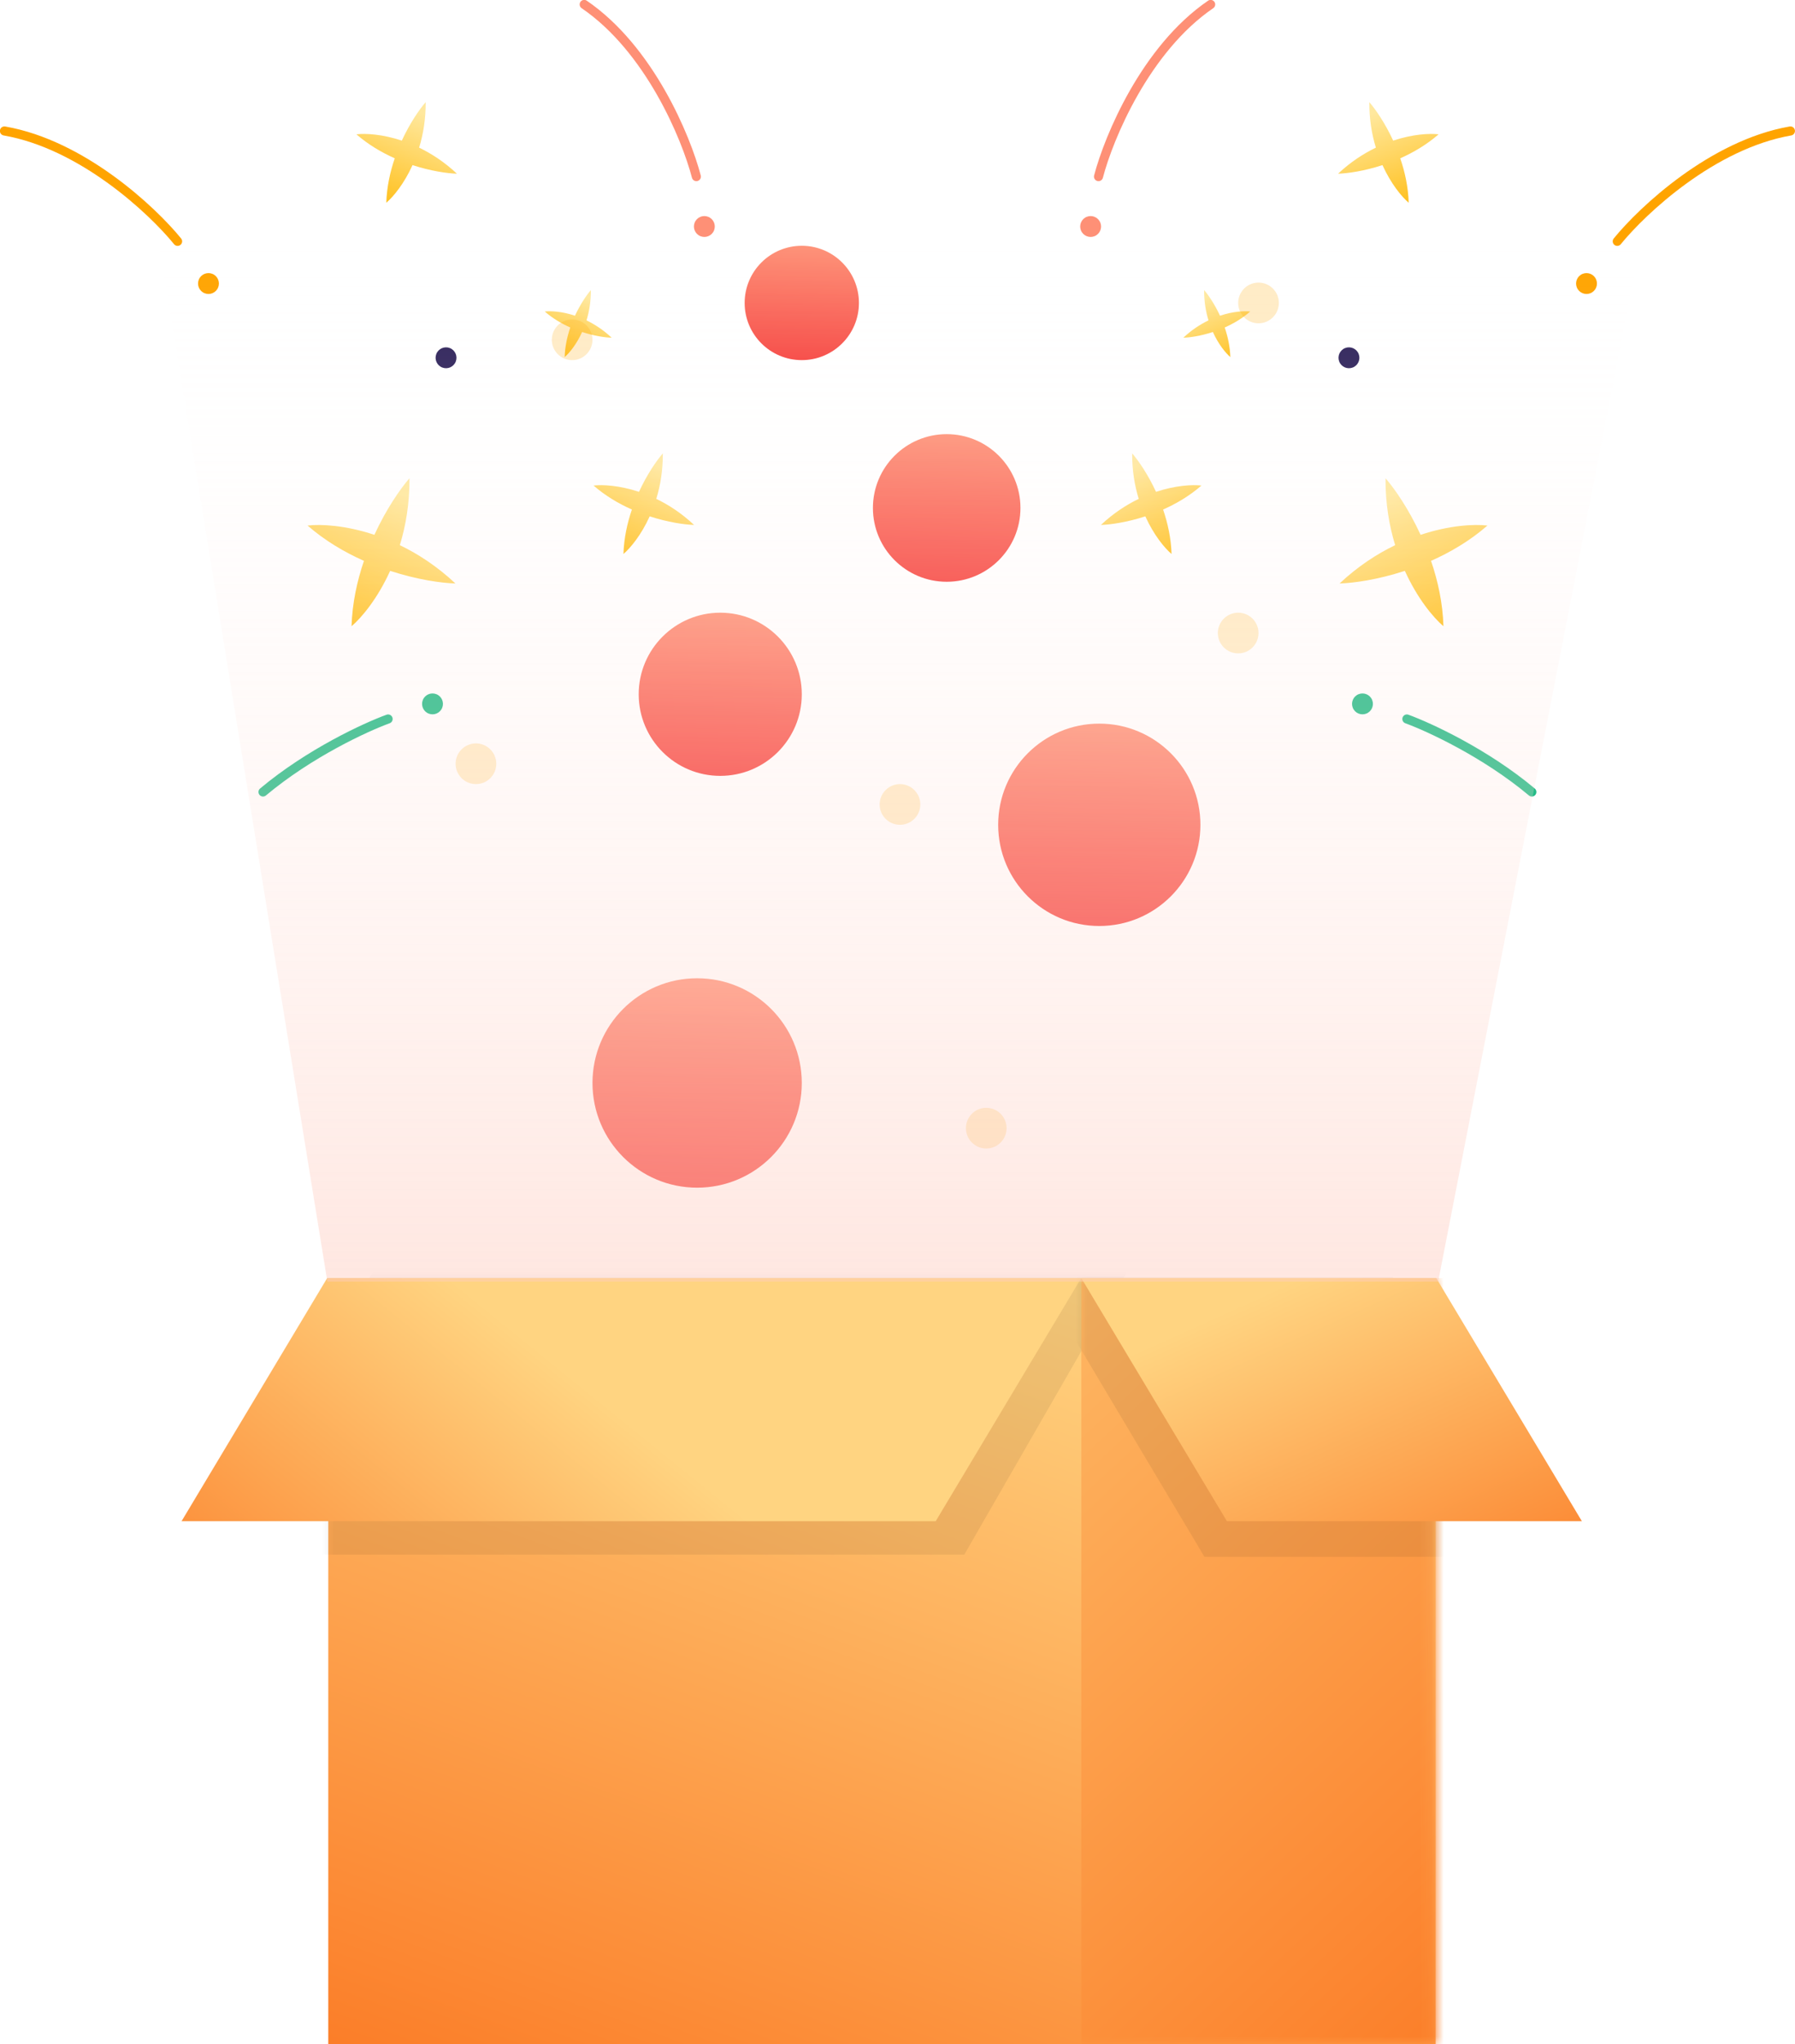 <svg width="145.642" height="165.744" viewBox="0 0 145.642 165.744" fill="none" xmlns="http://www.w3.org/2000/svg" xmlns:xlink="http://www.w3.org/1999/xlink">
	<desc>
			Created with Pixso.
	</desc>
	<defs>
		<linearGradient x1="53.53" y1="37.668" x2="50.531" y2="45.326" id="paint_linear_1_612_0" gradientUnits="userSpaceOnUse">
			<stop stop-color="#FFE89E"/>
			<stop offset="1" stop-color="#FFBF1A"/>
		</linearGradient>
		<linearGradient x1="47.775" y1="24.126" x2="45.779" y2="29.223" id="paint_linear_1_615_0" gradientUnits="userSpaceOnUse">
			<stop stop-color="#FFE89E"/>
			<stop offset="1" stop-color="#FFBF1A"/>
		</linearGradient>
		<linearGradient x1="34.288" y1="9.188" x2="31.289" y2="16.846" id="paint_linear_1_618_0" gradientUnits="userSpaceOnUse">
			<stop stop-color="#FFE89E"/>
			<stop offset="1" stop-color="#FFBF1A"/>
		</linearGradient>
		<linearGradient x1="32.855" y1="40.11" x2="28.443" y2="51.376" id="paint_linear_1_621_0" gradientUnits="userSpaceOnUse">
			<stop stop-color="#FFE89E"/>
			<stop offset="1" stop-color="#FFBF1A"/>
		</linearGradient>
		<linearGradient x1="92.112" y1="37.668" x2="95.111" y2="45.326" id="paint_linear_1_632_0" gradientUnits="userSpaceOnUse">
			<stop stop-color="#FFE89E"/>
			<stop offset="1" stop-color="#FFBF1A"/>
		</linearGradient>
		<linearGradient x1="97.866" y1="24.126" x2="99.862" y2="29.223" id="paint_linear_1_635_0" gradientUnits="userSpaceOnUse">
			<stop stop-color="#FFE89E"/>
			<stop offset="1" stop-color="#FFBF1A"/>
		</linearGradient>
		<linearGradient x1="111.354" y1="9.188" x2="114.353" y2="16.846" id="paint_linear_1_638_0" gradientUnits="userSpaceOnUse">
			<stop stop-color="#FFE89E"/>
			<stop offset="1" stop-color="#FFBF1A"/>
		</linearGradient>
		<linearGradient x1="112.786" y1="40.11" x2="117.198" y2="51.376" id="paint_linear_1_641_0" gradientUnits="userSpaceOnUse">
			<stop stop-color="#FFE89E"/>
			<stop offset="1" stop-color="#FFBF1A"/>
		</linearGradient>
		<linearGradient x1="56.65" y1="92.135" x2="20.598" y2="190.678" id="paint_linear_1_652_0" gradientUnits="userSpaceOnUse">
			<stop stop-color="#FFD481"/>
			<stop offset="1" stop-color="#FA620C"/>
		</linearGradient>
		<linearGradient x1="41.966" y1="99.694" x2="150.361" y2="216.101" id="paint_linear_1_656_0" gradientUnits="userSpaceOnUse">
			<stop stop-color="#FFD481"/>
			<stop offset="0.833" stop-color="#FA620C"/>
		</linearGradient>
		<linearGradient x1="27.816" y1="96.585" x2="-4.552" y2="136.569" id="paint_linear_1_657_0" gradientUnits="userSpaceOnUse">
			<stop stop-color="#FFD481"/>
			<stop offset="1" stop-color="#FA620C"/>
		</linearGradient>
		<linearGradient x1="121.075" y1="96.585" x2="139.082" y2="136.569" id="paint_linear_1_661_0" gradientUnits="userSpaceOnUse">
			<stop stop-color="#FFD481"/>
			<stop offset="1" stop-color="#FA620C"/>
		</linearGradient>
		<linearGradient x1="57.207" y1="76.521" x2="56.394" y2="99.496" id="paint_linear_1_662_0" gradientUnits="userSpaceOnUse">
			<stop stop-color="#FF9F81"/>
			<stop offset="1" stop-color="#F53838"/>
		</linearGradient>
		<linearGradient x1="89.815" y1="55.968" x2="89.029" y2="78.17" id="paint_linear_1_663_0" gradientUnits="userSpaceOnUse">
			<stop stop-color="#FF9F81"/>
			<stop offset="1" stop-color="#F53838"/>
		</linearGradient>
		<linearGradient x1="58.94" y1="47.497" x2="58.306" y2="65.401" id="paint_linear_1_664_0" gradientUnits="userSpaceOnUse">
			<stop stop-color="#FF9F81"/>
			<stop offset="1" stop-color="#F53838"/>
		</linearGradient>
		<linearGradient x1="77.265" y1="33.228" x2="76.692" y2="49.423" id="paint_linear_1_665_0" gradientUnits="userSpaceOnUse">
			<stop stop-color="#FF9F81"/>
			<stop offset="1" stop-color="#F53838"/>
		</linearGradient>
		<linearGradient x1="65.406" y1="18.398" x2="64.962" y2="30.944" id="paint_linear_1_666_0" gradientUnits="userSpaceOnUse">
			<stop stop-color="#FF9F81"/>
			<stop offset="1" stop-color="#F53838"/>
		</linearGradient>
		<linearGradient x1="72.031" y1="18.58" x2="72.031" y2="199.904" id="paint_linear_1_673_0" gradientUnits="userSpaceOnUse">
			<stop stop-color="#FFFFFF" stop-opacity="0"/>
			<stop offset="1" stop-color="#FE9277"/>
		</linearGradient>
	</defs>
	<path id="Union" d="M51.846 39.882C52.502 38.456 53.272 37.349 53.78 36.765C53.79 38.142 53.578 39.377 53.249 40.451C54.26 40.939 55.311 41.622 56.316 42.565C55.542 42.542 54.206 42.354 52.714 41.868C52.026 43.385 51.156 44.433 50.586 44.92C50.625 43.644 50.893 42.42 51.271 41.316C50.204 40.843 49.123 40.21 48.16 39.371C48.905 39.284 50.265 39.357 51.846 39.882Z" clip-rule="evenodd" fill="url(#paint_linear_1_612_0)" fill-opacity="1" fill-rule="evenodd"/>
	<path id="Union" d="M46.654 25.599C47.091 24.65 47.603 23.913 47.942 23.524C47.948 24.441 47.807 25.264 47.588 25.978C48.261 26.303 48.961 26.758 49.63 27.385C49.114 27.37 48.226 27.245 47.232 26.921C46.774 27.931 46.195 28.628 45.816 28.953C45.841 28.103 46.02 27.289 46.271 26.554C45.562 26.239 44.842 25.817 44.201 25.259C44.697 25.201 45.602 25.25 46.654 25.599Z" clip-rule="evenodd" fill="url(#paint_linear_1_615_0)" fill-opacity="1" fill-rule="evenodd"/>
	<path id="Union" d="M32.603 11.402C33.26 9.976 34.03 8.868 34.538 8.284C34.548 9.662 34.336 10.897 34.007 11.971C35.018 12.459 36.069 13.142 37.074 14.085C36.3 14.061 34.964 13.874 33.472 13.388C32.784 14.905 31.914 15.953 31.344 16.44C31.383 15.164 31.651 13.94 32.029 12.836C30.962 12.363 29.881 11.729 28.918 10.891C29.663 10.803 31.023 10.876 32.603 11.402Z" clip-rule="evenodd" fill="url(#paint_linear_1_618_0)" fill-opacity="1" fill-rule="evenodd"/>
	<path id="Union" d="M30.377 43.367C31.343 41.269 32.475 39.64 33.223 38.781C33.238 40.807 32.925 42.625 32.442 44.205C33.93 44.922 35.476 45.927 36.954 47.314C35.815 47.28 33.85 47.004 31.655 46.289C30.642 48.521 29.363 50.062 28.524 50.78C28.581 48.901 28.976 47.101 29.531 45.477C27.962 44.782 26.372 43.849 24.954 42.615C26.051 42.487 28.051 42.594 30.377 43.367Z" clip-rule="evenodd" fill="url(#paint_linear_1_621_0)" fill-opacity="1" fill-rule="evenodd"/>
	<circle id="Ellipse 199" r="0.847" transform="matrix(0.931 0.365 -0.365 0.931 36.19 29.011)" fill="#2F235A" fill-opacity="1"/>
	<circle id="Ellipse 200" r="0.847" transform="matrix(0.931 0.365 -0.365 0.931 57.15 18.367)" fill="#FE9076" fill-opacity="1"/>
	<circle id="Ellipse 201" r="0.847" transform="matrix(0.931 0.365 -0.365 0.931 16.915 22.991)" fill="#FFA400" fill-opacity="1"/>
	<circle id="Ellipse 202" r="0.847" transform="matrix(0.931 0.365 -0.365 0.931 35.093 57.076)" fill="#23BB86" fill-opacity="1"/>
	<path id="Vector 95" d="M56.5 14.32C55.68 11.17 52.71 3.98 47.4 0.36" stroke="#FE9076" stroke-opacity="1" stroke-width="0.737" stroke-linecap="round"/>
	<path id="Vector 96" d="M14.41 19.57C12.36 17.05 6.68 11.72 0.36 10.62" stroke="#FFA400" stroke-opacity="1" stroke-width="0.737" stroke-linecap="round"/>
	<path id="Vector 97" d="M31.49 58.3C29.67 58.96 25.1 61.07 21.34 64.22" stroke="#23BB86" stroke-opacity="1" stroke-width="0.737" stroke-linecap="round"/>
	<path id="Union" d="M93.796 39.882C93.139 38.456 92.37 37.349 91.862 36.765C91.852 38.142 92.064 39.377 92.393 40.451C91.381 40.939 90.33 41.622 89.326 42.565C90.1 42.542 91.435 42.354 92.928 41.868C93.616 43.385 94.485 44.433 95.056 44.92C95.017 43.644 94.748 42.42 94.371 41.316C95.438 40.843 96.518 40.21 97.482 39.371C96.737 39.284 95.377 39.357 93.796 39.882Z" clip-rule="evenodd" fill="url(#paint_linear_1_632_0)" fill-opacity="1" fill-rule="evenodd"/>
	<path id="Union" d="M98.987 25.599C98.55 24.65 98.038 23.913 97.7 23.524C97.693 24.441 97.835 25.264 98.053 25.978C97.38 26.303 96.68 26.758 96.012 27.385C96.527 27.37 97.416 27.245 98.409 26.921C98.868 27.931 99.446 28.628 99.826 28.953C99.8 28.103 99.621 27.289 99.37 26.554C100.08 26.239 100.8 25.817 101.441 25.259C100.945 25.201 100.04 25.25 98.987 25.599Z" clip-rule="evenodd" fill="url(#paint_linear_1_635_0)" fill-opacity="1" fill-rule="evenodd"/>
	<path id="Union" d="M113.038 11.402C112.381 9.976 111.612 8.868 111.104 8.284C111.094 9.662 111.306 10.897 111.635 11.971C110.623 12.459 109.572 13.142 108.568 14.085C109.342 14.061 110.677 13.874 112.17 13.388C112.858 14.905 113.728 15.953 114.298 16.44C114.259 15.164 113.991 13.94 113.613 12.836C114.68 12.363 115.76 11.729 116.724 10.891C115.979 10.803 114.619 10.876 113.038 11.402Z" clip-rule="evenodd" fill="url(#paint_linear_1_638_0)" fill-opacity="1" fill-rule="evenodd"/>
	<path id="Union" d="M115.264 43.367C114.298 41.269 113.166 39.64 112.419 38.781C112.404 40.807 112.716 42.625 113.2 44.205C111.712 44.922 110.165 45.927 108.688 47.314C109.826 47.28 111.791 47.004 113.987 46.289C114.999 48.521 116.279 50.062 117.118 50.78C117.061 48.901 116.666 47.101 116.11 45.477C117.68 44.782 119.27 43.849 120.687 42.615C119.591 42.487 117.59 42.594 115.264 43.367Z" clip-rule="evenodd" fill="url(#paint_linear_1_641_0)" fill-opacity="1" fill-rule="evenodd"/>
	<circle id="Ellipse 199" r="0.847" transform="matrix(-0.931 0.365 0.365 0.931 109.451 29.011)" fill="#2F235A" fill-opacity="1"/>
	<circle id="Ellipse 200" r="0.847" transform="matrix(-0.931 0.365 0.365 0.931 88.491 18.367)" fill="#FE9076" fill-opacity="1"/>
	<circle id="Ellipse 201" r="0.847" transform="matrix(-0.931 0.365 0.365 0.931 128.726 22.991)" fill="#FFA400" fill-opacity="1"/>
	<circle id="Ellipse 202" r="0.847" transform="matrix(-0.931 0.365 0.365 0.931 110.548 57.076)" fill="#23BB86" fill-opacity="1"/>
	<path id="Vector 95" d="M89.13 14.32C89.95 11.17 92.93 3.98 98.23 0.36" stroke="#FE9076" stroke-opacity="1" stroke-width="0.737" stroke-linecap="round"/>
	<path id="Vector 96" d="M131.22 19.57C133.27 17.05 138.95 11.72 145.27 10.62" stroke="#FFA400" stroke-opacity="1" stroke-width="0.737" stroke-linecap="round"/>
	<path id="Vector 97" d="M114.15 58.3C115.96 58.96 120.53 61.07 124.29 64.22" stroke="#23BB86" stroke-opacity="1" stroke-width="0.737" stroke-linecap="round"/>
	<rect id="Rectangle 320" x="26.636" y="103.634" width="89.85" height="62.11" fill="url(#paint_linear_1_652_0)" fill-opacity="1"/>
	<mask id="mask1_654" mask-type="alpha" maskUnits="userSpaceOnUse" x="26.636" y="103.634" width="89.85" height="62.11">
		<rect id="Rectangle 322" x="26.636" y="103.634" width="89.85" height="62.11" fill="#C4C4C4" fill-opacity="1"/>
	</mask>
	<g mask="url(#mask1_654)">
		<path id="Rectangle 325" d="M30.88 102.05L92.06 102.05L78.24 126.06L17.05 126.06L30.88 102.05Z" fill="#000000" fill-opacity="0.07" fill-rule="nonzero"/>
	</g>
	<g mask="url(#mask1_654)">
		<rect id="Rectangle 321" x="87.738" y="103.634" width="89.85" height="62.11" fill="url(#paint_linear_1_656_0)" fill-opacity="1"/>
	</g>
	<path id="Rectangle 323" d="M26.55 103.63L87.73 103.63L75.92 123.35L14.73 123.35L26.55 103.63Z" fill="url(#paint_linear_1_657_0)" fill-opacity="1" fill-rule="nonzero"/>
	<mask id="mask1_659" mask-type="alpha" maskUnits="userSpaceOnUse" x="87.739" y="103.634" width="28.748" height="62.11">
		<rect id="Rectangle 326" x="87.739" y="103.634" width="28.748" height="62.11" fill="#C4C4C4" fill-opacity="1"/>
	</mask>
	<g mask="url(#mask1_659)">
		<path id="Rectangle 327" d="M112.98 103.53L84.19 103.53L97.72 126.23L126.51 126.23L112.98 103.53Z" fill="#000000" fill-opacity="0.07" fill-rule="nonzero"/>
	</g>
	<path id="Rectangle 324" d="M116.53 103.63L87.73 103.63L99.55 123.35L128.35 123.35L116.53 103.63Z" fill="url(#paint_linear_1_661_0)" fill-opacity="1" fill-rule="nonzero"/>
	<circle id="Ellipse 213" cx="56.564" cy="87.814" r="8.491" fill="url(#paint_linear_1_662_0)" fill-opacity="1"/>
	<circle id="Ellipse 214" cx="89.194" cy="66.881" r="8.205" fill="url(#paint_linear_1_663_0)" fill-opacity="1"/>
	<circle id="Ellipse 215" cx="58.439" cy="56.297" r="6.616" fill="url(#paint_linear_1_664_0)" fill-opacity="1"/>
	<circle id="Ellipse 216" cx="76.812" cy="41.188" r="5.985" fill="url(#paint_linear_1_665_0)" fill-opacity="1"/>
	<circle id="Ellipse 217" cx="65.055" cy="24.565" r="4.636" fill="url(#paint_linear_1_666_0)" fill-opacity="1"/>
	<circle id="Ellipse 226" cx="73.022" cy="65.231" r="1.65" fill="#FFA800" fill-opacity="0.23"/>
	<circle id="Ellipse 227" cx="100.463" cy="51.331" r="1.65" fill="#FFA800" fill-opacity="0.23"/>
	<circle id="Ellipse 231" cx="102.113" cy="24.565" r="1.65" fill="#FFA800" fill-opacity="0.23"/>
	<circle id="Ellipse 228" cx="46.423" cy="27.552" r="1.65" fill="#FFA800" fill-opacity="0.23"/>
	<circle id="Ellipse 229" cx="80.022" cy="91.479" r="1.65" fill="#FFA800" fill-opacity="0.23"/>
	<circle id="Ellipse 230" cx="38.617" cy="61.931" r="1.65" fill="#FFA800" fill-opacity="0.23"/>
	<path id="Vector 100" d="M26.56 103.92L116.69 103.92L133.32 18.57L12.72 18.57L26.56 103.92Z" fill="url(#paint_linear_1_673_0)" fill-opacity="1" fill-rule="evenodd"/>
</svg>
